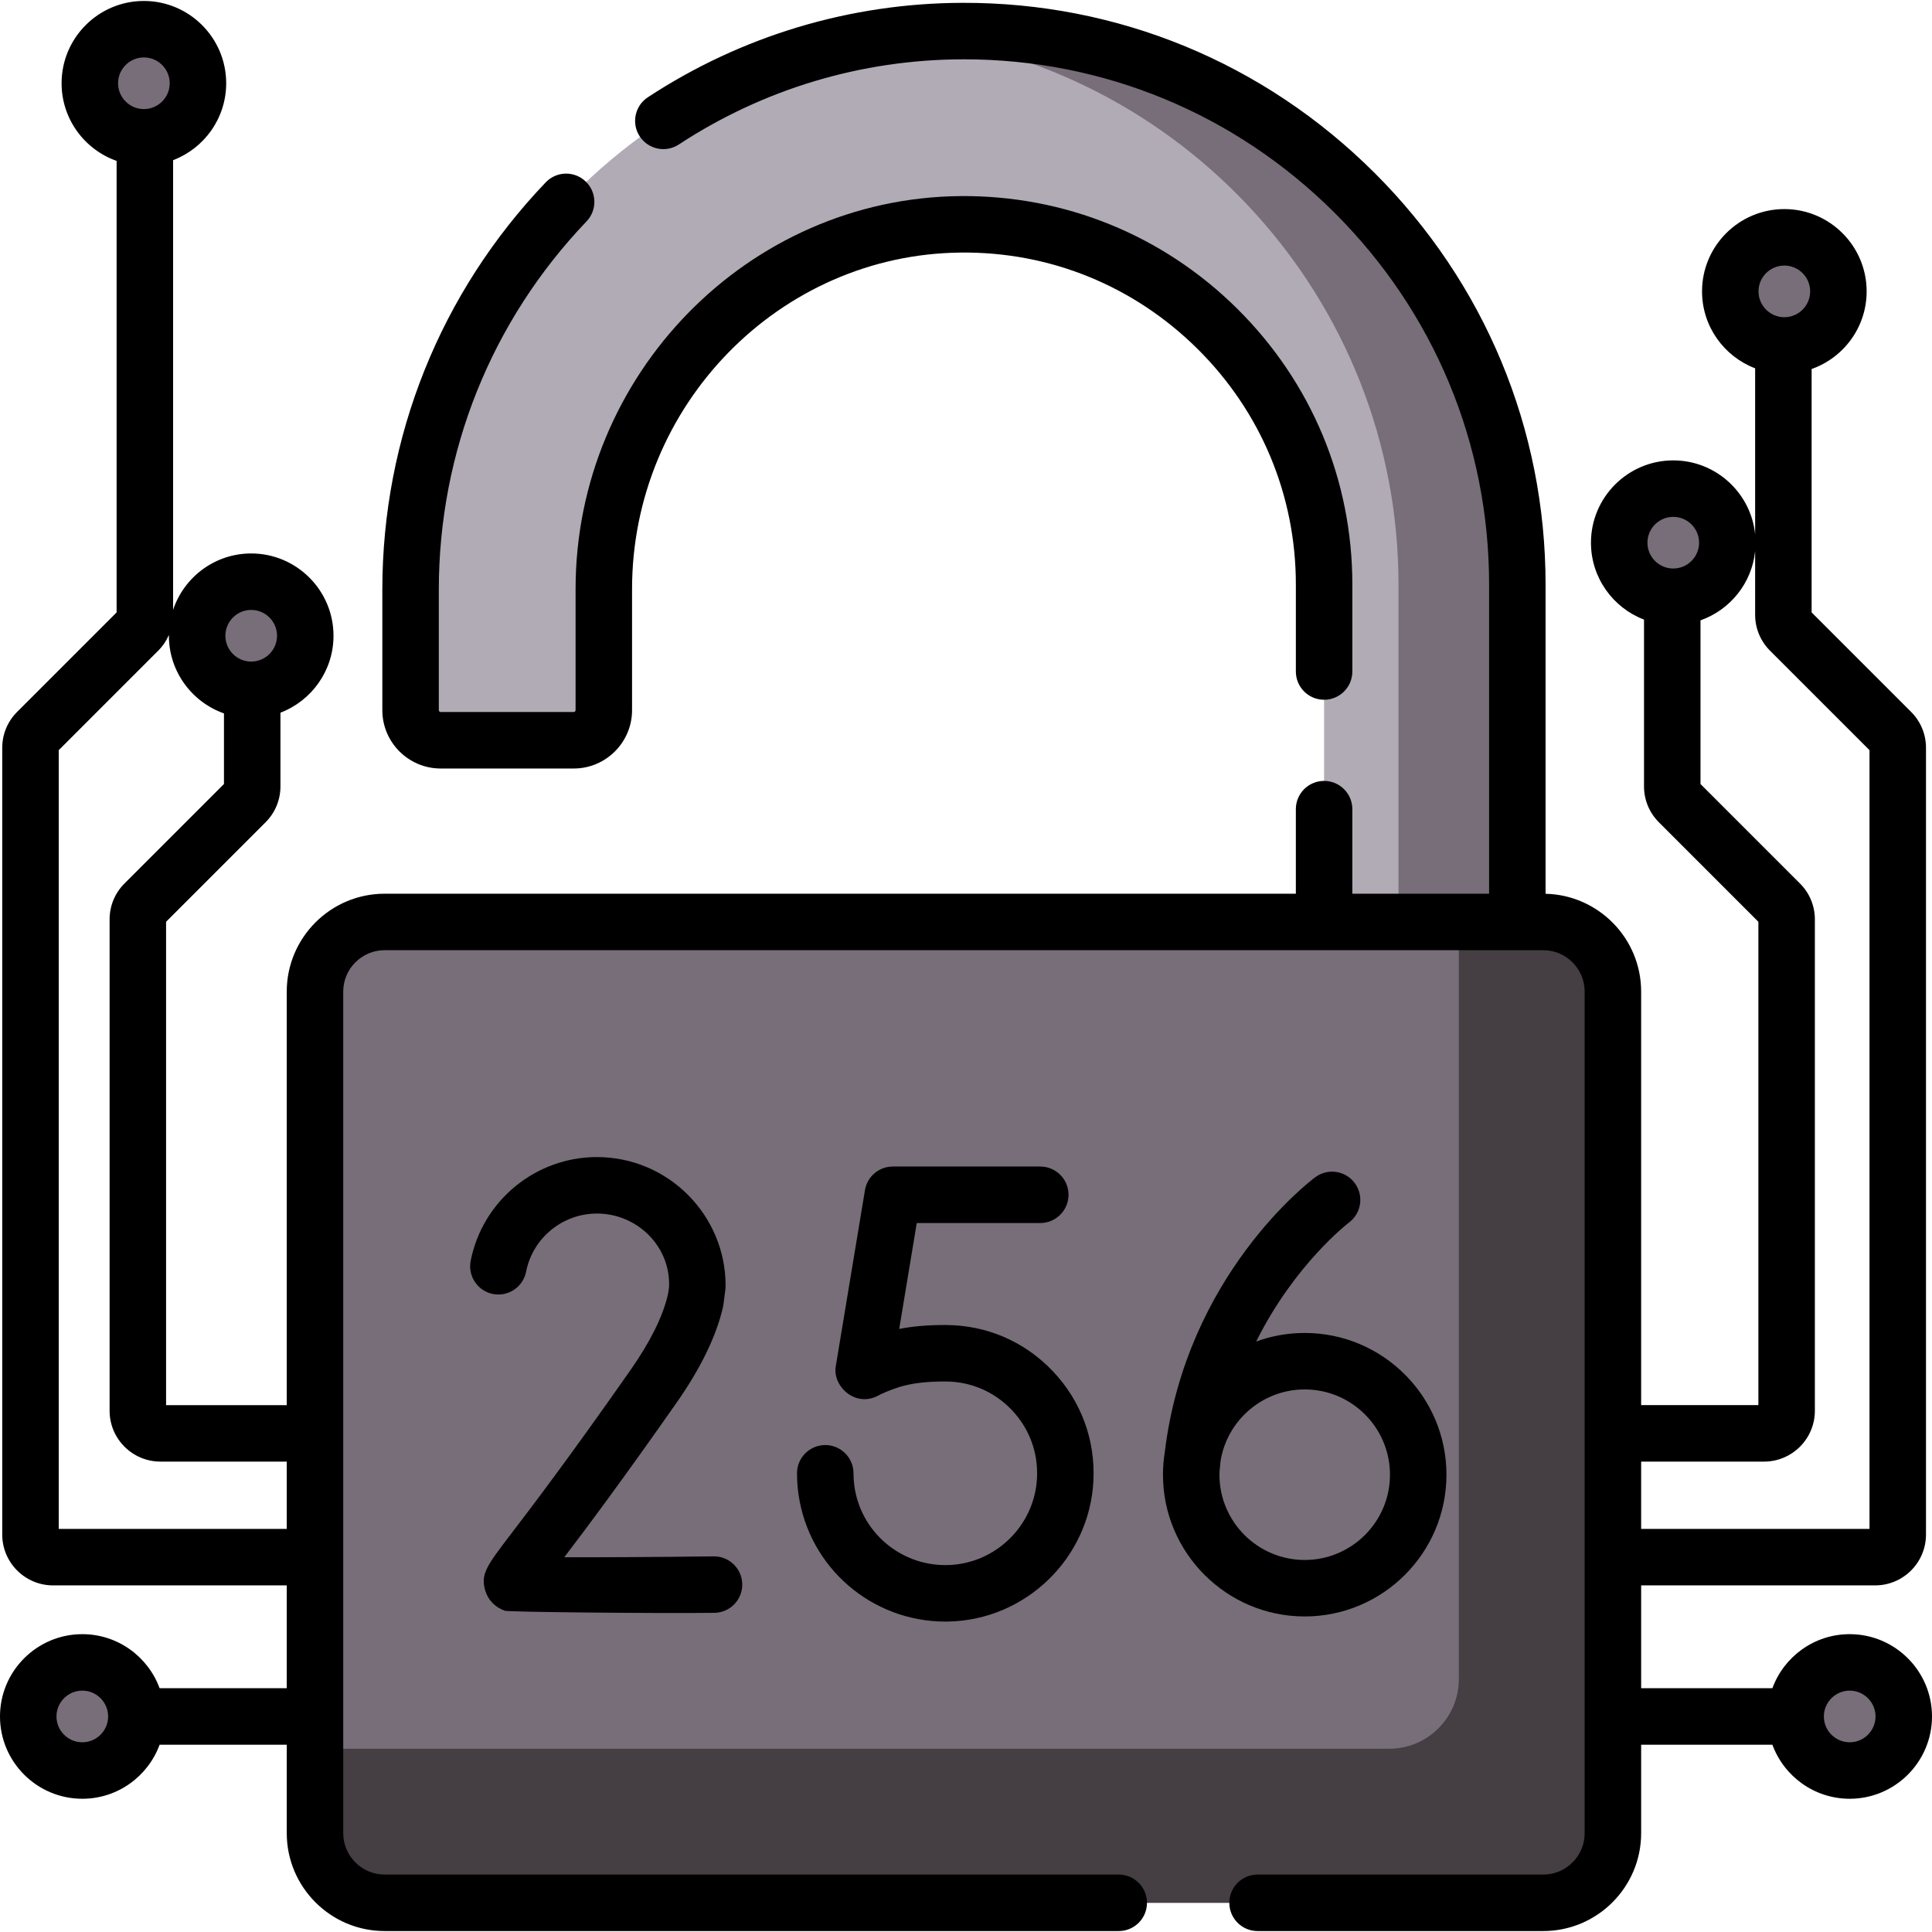 <svg id="Capa_1" enable-background="new 0 0 512 512" height="512" viewBox="0 0 512 512" width="512" xmlns="http://www.w3.org/2000/svg"><g><g><circle cx="490.189" cy="454.88" fill="#786e79" r="14.327"/></g><g><circle cx="443.432" cy="143.818" fill="#786e79" r="14.327"/></g><g><circle cx="472.869" cy="77.219" fill="#786e79" r="14.327"/></g><g><circle cx="21.811" cy="454.88" fill="#786e79" r="14.327"/></g><g><circle cx="66.572" cy="168.481" fill="#786e79" r="14.327"/></g><g><circle cx="38.133" cy="22.063" fill="#786e79" r="14.327"/></g><g><path d="m255.041 8.234c-81.063.226-146.236 67.008-146.236 148.072v31.89c0 4.409 3.574 7.983 7.983 7.983h35.247c4.409 0 7.983-3.574 7.983-7.983v-32.093c0-52.544 41.957-96.143 94.499-96.653 53.056-.514 96.382 42.496 96.382 95.436v142.699h51.212v-142.699c-.001-81.003-66.016-146.878-147.07-146.652z" fill="#b1abb5"/></g><g><g><g><path d="m255.457 8.234c-5.321 0-10.571.302-15.747.857 73.485 7.883 130.906 70.252 130.906 145.795v142.699h31.494v-142.698c0-80.865-65.789-146.653-146.653-146.653z" fill="#786e79"/></g></g></g><g><g><path d="m408.938 504.263h-306.962c-10.217 0-18.5-8.283-18.5-18.5v-222.938c0-10.217 8.283-18.5 18.5-18.5h306.963c10.217 0 18.5 8.283 18.5 18.5v222.939c-.001 10.217-8.283 18.499-18.501 18.499z" fill="#786e79"/></g></g><g><path d="m408.978 244.325h-22.373v200.645c0 10.195-8.265 18.46-18.46 18.46h-284.67v22.374c0 10.195 8.265 18.46 18.46 18.46h307.043c10.195 0 18.46-8.265 18.46-18.46v-223.019c0-10.195-8.265-18.46-18.46-18.46z" fill="#453e43"/></g><g><path d="m490.189 433.069c-9.399 0-17.428 5.976-20.488 14.327h-34.779v-27.253h62.014c7.428 0 13.471-6.043 13.471-13.471v-208.49c0-3.598-1.401-6.981-3.946-9.525l-26.364-26.364v-64.5c8.483-2.99 14.582-11.081 14.582-20.575 0-12.026-9.784-21.81-21.811-21.81s-21.811 9.785-21.811 21.81c0 9.302 5.855 17.258 14.072 20.388v43.983c-1.12-10.983-10.423-19.582-21.698-19.582-12.027 0-21.811 9.784-21.811 21.81 0 9.298 5.85 17.251 14.06 20.383v44.191c0 3.598 1.401 6.981 3.946 9.525l26.364 26.364v128.091h-31.07v-109.586c0-14.1-11.307-25.599-25.329-25.928v-81.97c0-41.19-16.105-79.935-45.348-109.096-29.239-29.16-68.042-45.182-109.223-45.041-29.698.083-58.515 8.737-83.334 25.026-3.455 2.269-4.418 6.908-2.15 10.363 2.269 3.455 6.908 4.419 10.363 2.151 22.385-14.692 48.376-22.497 75.163-22.572.134 0 .264-.001.398-.001 37.039 0 71.908 14.437 98.218 40.673 26.406 26.333 40.949 61.313 40.949 98.497v81.955h-36.244v-22.41c0-4.134-3.351-7.484-7.484-7.484s-7.484 3.35-7.484 7.484v22.41h-241.479c-14.305 0-25.944 11.638-25.944 25.944v109.587h-31.979v-128.092l26.364-26.364c2.544-2.544 3.946-5.928 3.946-9.525v-19.528c8.211-3.133 14.06-11.086 14.06-20.382 0-12.027-9.784-21.811-21.811-21.811-9.631 0-17.818 6.277-20.7 14.953v-119.173c8.217-3.13 14.072-11.086 14.072-20.388 0-12.026-9.784-21.81-21.811-21.81s-21.811 9.785-21.811 21.81c0 9.493 6.098 17.585 14.582 20.575v119.655l-26.364 26.363c-2.544 2.544-3.946 5.928-3.946 9.525v208.491c0 7.428 6.043 13.471 13.471 13.471h61.926v27.253h-33.692c-3.06-8.352-11.089-14.327-20.488-14.327-12.027 0-21.811 9.785-21.811 21.811s9.784 21.81 21.811 21.81c9.399 0 17.427-5.976 20.488-14.326h33.694v23.44c0 14.306 11.638 25.944 25.944 25.944h194.539c4.133 0 7.484-3.35 7.484-7.484s-3.351-7.484-7.484-7.484h-194.54c-6.052 0-10.976-4.924-10.976-10.976v-223.019c0-6.052 4.924-10.976 10.976-10.976h307.042c6.052 0 10.976 4.924 10.976 10.976v223.019c0 6.052-4.924 10.976-10.976 10.976h-75.708c-4.133 0-7.484 3.35-7.484 7.484s3.351 7.484 7.484 7.484h75.708c14.305 0 25.944-11.638 25.944-25.944v-23.44h34.78c3.06 8.351 11.089 14.326 20.488 14.326 12.027 0 21.811-9.785 21.811-21.81-.001-12.026-9.785-21.811-21.812-21.811zm-468.378 28.654c-3.773 0-6.843-3.07-6.843-6.843 0-3.774 3.07-6.844 6.843-6.844s6.843 3.07 6.843 6.844c0 3.773-3.07 6.843-6.843 6.843zm44.761-300.085c3.773 0 6.843 3.071 6.843 6.844s-3.07 6.843-6.843 6.843-6.843-3.07-6.843-6.843 3.07-6.844 6.843-6.844zm-28.439-146.418c3.773 0 6.843 3.07 6.843 6.843 0 3.774-3.07 6.844-6.843 6.844s-6.843-3.07-6.843-6.844c0-3.773 3.07-6.843 6.843-6.843zm-22.57 389.956v-206.374l26.365-26.366c1.222-1.223 2.173-2.643 2.839-4.184-.001.076-.006.152-.006.228 0 9.497 6.104 17.591 14.593 20.578v18.712l-26.364 26.364c-2.544 2.544-3.946 5.928-3.946 9.526v130.208c0 7.428 6.043 13.471 13.471 13.471h33.476v17.836h-60.428zm457.306-334.8c3.773 0 6.843 3.07 6.843 6.843 0 3.774-3.07 6.844-6.843 6.844s-6.843-3.07-6.843-6.844c0-3.773 3.07-6.843 6.843-6.843zm-29.437 66.599c3.773 0 6.843 3.07 6.843 6.843s-3.07 6.844-6.843 6.844-6.843-3.071-6.843-6.844 3.07-6.843 6.843-6.843zm24.056 250.365c7.428 0 13.471-6.043 13.471-13.471v-130.208c0-3.599-1.401-6.982-3.946-9.526l-26.364-26.364v-43.375c7.817-2.75 13.612-9.83 14.48-18.35v16.866c0 3.598 1.401 6.98 3.946 9.526l26.364 26.364v206.374h-60.518v-17.836zm22.701 74.383c-3.773 0-6.843-3.07-6.843-6.843 0-3.774 3.07-6.844 6.843-6.844s6.843 3.07 6.843 6.844c0 3.773-3.07 6.843-6.843 6.843z"/><path d="m116.787 203.663h35.247c8.528 0 15.467-6.938 15.467-15.467v-32.094c0-48.703 39.067-88.704 87.088-89.168 23.653-.262 45.901 8.823 62.727 25.485 16.83 16.668 26.099 38.852 26.099 62.467v23.073c0 4.134 3.351 7.484 7.484 7.484s7.484-3.35 7.484-7.484v-23.073c0-27.64-10.844-53.602-30.534-73.103-19.686-19.496-45.74-30.066-73.405-29.817-56.193.545-101.91 47.259-101.91 104.136v32.094c0 .275-.224.499-.499.499h-35.247c-.275 0-.499-.224-.499-.499v-31.89c0-36.554 13.905-71.23 39.153-97.64 2.856-2.988 2.749-7.725-.238-10.581-2.989-2.857-7.725-2.751-10.581.238-27.923 29.208-43.301 67.558-43.301 107.983v31.89c-.002 8.529 6.937 15.467 15.465 15.467z"/><path d="m251.022 414.763c-.166.003-.332.005-.498.005-12.111 0-22.427-8.916-24.104-20.93-.156-1.115-.235-2.26-.235-3.401 0-4.134-3.351-7.484-7.484-7.484s-7.484 3.35-7.484 7.484c0 1.832.128 3.674.379 5.471 2.709 19.417 19.367 33.829 38.924 33.828.266 0 .535-.003.802-.009 20.493-.412 37.377-16.757 38.437-37.21.565-10.892-3.251-21.238-10.746-29.132-7.498-7.898-17.619-12.247-28.498-12.247-4.885 0-8.786.362-12.217 1.043l4.651-28.07h32.736c4.133 0 7.484-3.35 7.484-7.484s-3.351-7.484-7.484-7.484h-39.082c-3.661 0-6.785 2.649-7.383 6.261l-7.743 46.731c-.899 5.171 5.341 11.348 11.804 7.408 4.472-2.012 8.326-3.437 17.233-3.437 6.734 0 13 2.693 17.643 7.585 4.641 4.888 7.004 11.298 6.654 18.051-.654 12.653-11.105 22.765-23.789 23.021z"/><path d="m167.108 363.051c-16.53 23.618-26.397 36.538-31.699 43.479-6.418 8.404-8.144 10.662-6.785 15.08.767 2.494 2.671 4.411 5.223 5.262 1.023.341 40.676.733 55.468.547 4.133-.052 7.441-3.444 7.389-7.576-.052-4.102-3.392-7.39-7.481-7.39-.032 0-.064 0-.096.001-14.15.176-29.323.265-39.583.226 5.737-7.539 15.212-20.164 29.826-41.045 6.331-9.046 10.441-17.519 12.218-25.185.057-.245.101-.491.133-.741l.515-4.024c.04-.315.06-.631.06-.949 0-18.803-15.297-34.101-34.101-34.101-16.259 0-30.331 11.566-33.461 27.5-.797 4.056 1.846 7.99 5.901 8.786 4.055.793 7.99-1.846 8.786-5.901 1.755-8.933 9.65-15.417 18.774-15.417 10.404 0 19.129 8.285 19.129 18.696 0 1.512-.399 3.117-.399 3.117-1.393 5.712-4.694 12.316-9.817 19.635z"/><path d="m383.326 390.811c0-20.712-16.851-37.563-37.564-37.563-4.516 0-8.848.802-12.862 2.269 10.168-20.454 24.392-31.384 24.597-31.538 3.302-2.47 3.985-7.149 1.522-10.46-2.467-3.315-7.156-4.005-10.471-1.538-1.4 1.041-34.19 25.941-39.88 72.918-.306 1.927-.469 3.9-.469 5.912 0 20.713 16.851 37.564 37.564 37.564 20.711 0 37.563-16.851 37.563-37.564zm-60.161 0c.021-1.116-.042.015.291-3.608 1.733-10.75 11.073-18.988 22.305-18.988 12.46 0 22.597 10.136 22.597 22.596s-10.137 22.597-22.597 22.597c-12.459 0-22.596-10.138-22.596-22.597z"/></g></g></svg>